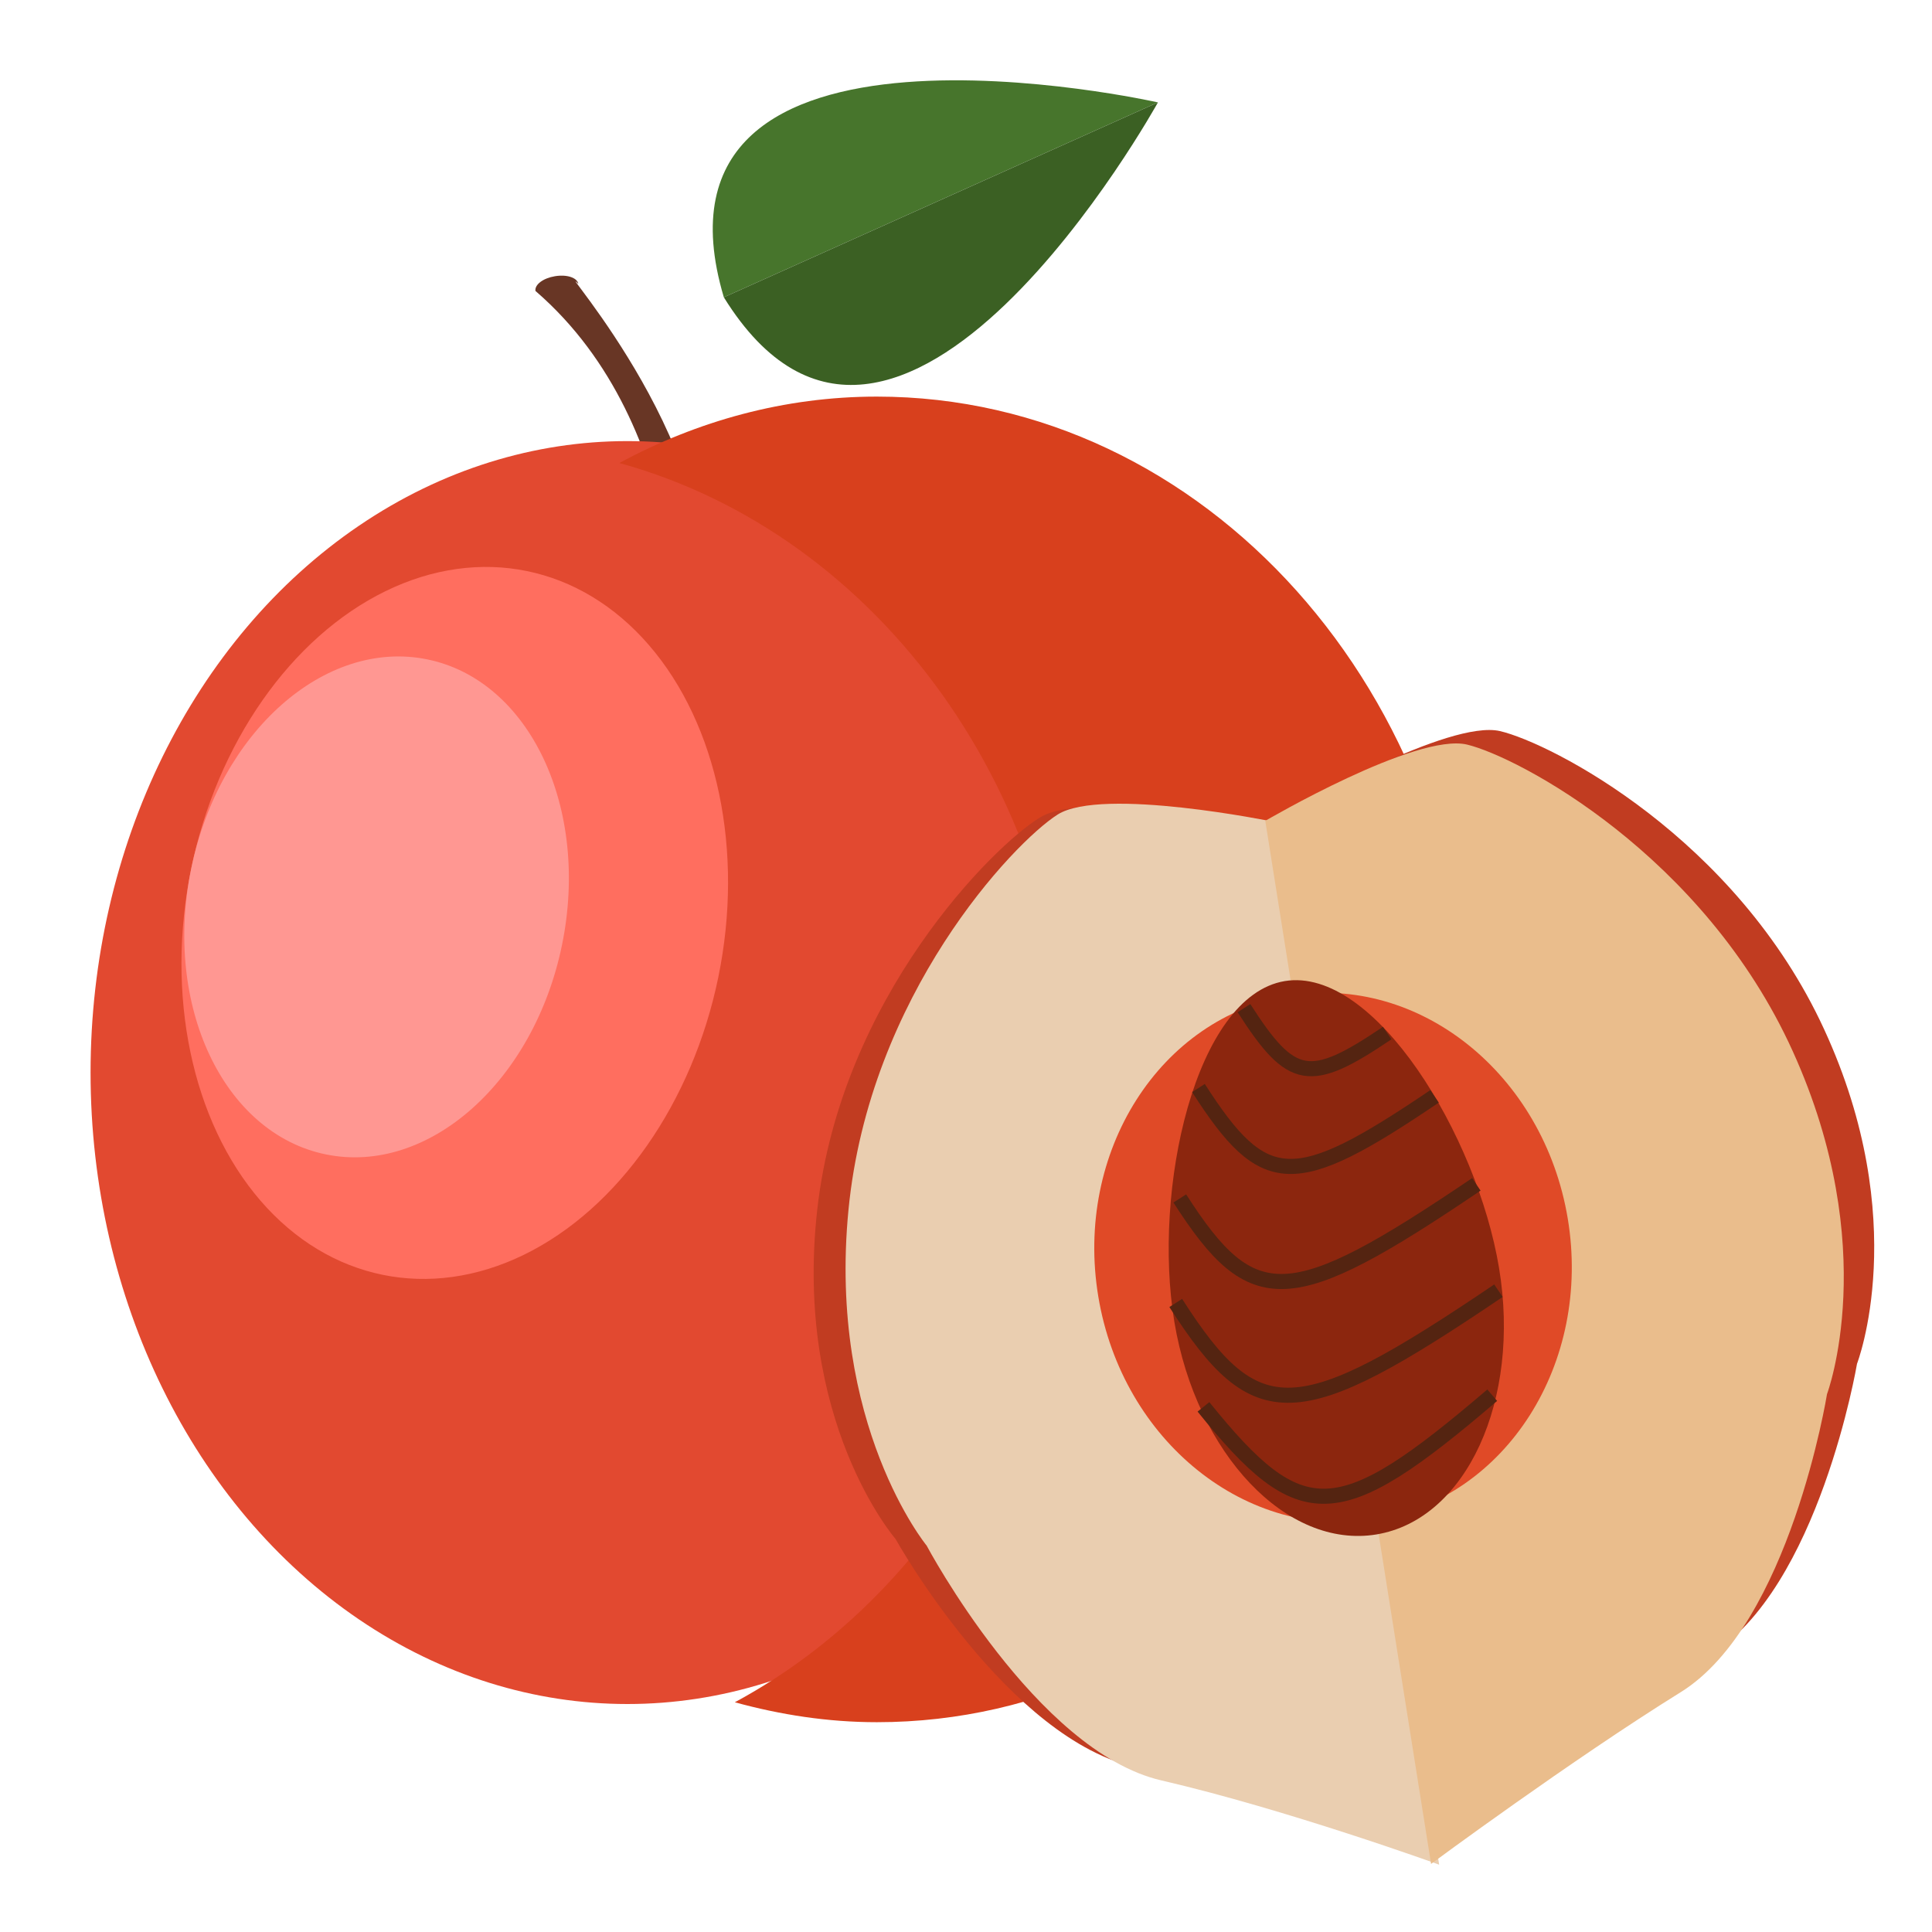 <?xml version="1.0" encoding="utf-8"?>
<!-- Generator: Adobe Illustrator 16.0.0, SVG Export Plug-In . SVG Version: 6.00 Build 0)  -->
<!DOCTYPE svg PUBLIC "-//W3C//DTD SVG 1.1//EN" "http://www.w3.org/Graphics/SVG/1.1/DTD/svg11.dtd">
<svg version="1.1" id="Layer_1" xmlns="http://www.w3.org/2000/svg" xmlns:xlink="http://www.w3.org/1999/xlink" x="0px" y="0px"
	 width="32px" height="32px" viewBox="0 0 32 32" enable-background="new 0 0 32 32" xml:space="preserve">
<path fill="#683625" d="M9.579,4.702L9.579,4.702C9.56,4.598,9.387,4.542,9.192,4.575c-0.196,0.032-0.339,0.14-0.323,0.244l0,0l0,0
	l0,0c0,0.005,0.008,0.005,0.008,0.007c2.61,2.261,2.363,6.232,2.363,6.232c0.161-0.266,0.268-0.544,0.333-0.832
	C12.163,7.597,9.13,4.25,9.579,4.702z"/>
<ellipse fill="#E24930" cx="10.392" cy="17.765" rx="8.892" ry="10.459"/>
<ellipse transform="matrix(0.98 0.201 -0.201 0.98 3.22 -1.201)" fill="#FF6E5F" cx="7.534" cy="15.279" rx="4.455" ry="5.947"/>
<ellipse transform="matrix(0.98 0.201 -0.201 0.98 3.14 -0.947)" fill="#FF9792" cx="6.24" cy="15.014" rx="3.134" ry="4.183"/>
<path fill="#D8401D" d="M14.523,6.569c-1.531,0-2.973,0.403-4.265,1.1c4.289,1.18,7.478,5.492,7.478,10.647
	c0,4.354-2.277,8.104-5.565,9.879c0.755,0.207,1.54,0.33,2.353,0.33c5.43,0,9.83-4.915,9.83-10.978S19.953,6.569,14.523,6.569z"/>
<path fill="#47752C" d="M19.179,1.696c0,0-8.737-1.969-7.19,3.228L19.179,1.696z"/>
<path fill="#3B6023" d="M19.179,1.696c0,0-4.333,7.837-7.19,3.228L19.179,1.696z"/>
<path fill="#C13C21" d="M21.498,13.356c0,0,2.504-1.441,3.346-1.247c0.844,0.197,3.91,1.765,5.37,4.941
	c1.463,3.174,0.544,5.538,0.544,5.538s-0.628,3.724-2.44,4.827c-1.811,1.106-4.143,2.795-4.143,2.795L21.498,13.356z"/>
<path fill="#C13C21" d="M20.96,13.617c0,0-2.964-0.543-3.733-0.078c-0.772,0.467-3.294,2.979-3.69,6.491
	c-0.397,3.512,1.296,5.46,1.296,5.46s1.861,3.341,4.025,3.792c2.164,0.452,4.797,1.329,4.797,1.329L20.96,13.617z"/>
<path fill="#EACEB0" d="M21.09,13.61c0,0-2.84-0.583-3.573-0.118c-0.733,0.466-3.12,2.991-3.464,6.552
	c-0.345,3.56,1.295,5.556,1.295,5.556s1.812,3.408,3.887,3.889c2.075,0.48,4.602,1.396,4.602,1.396L21.09,13.61z"/>
<path fill="#EABD8C" d="M20.957,13.596c0,0,2.501-1.466,3.344-1.263c0.845,0.204,3.919,1.823,5.394,5.082
	c1.477,3.259,0.566,5.676,0.566,5.676s-0.614,3.812-2.422,4.936c-1.809,1.123-4.136,2.845-4.136,2.845L20.957,13.596z"/>
<ellipse transform="matrix(0.987 -0.164 0.164 0.987 -3.11 3.889)" fill="#E04A27" cx="22.06" cy="20.83" rx="3.939" ry="4.395"/>
<path fill="#8C260E" d="M24.829,21.002c0.364,2.191-0.544,4.167-2.03,4.413c-1.484,0.246-2.984-1.33-3.348-3.521
	c-0.363-2.189,0.343-5.397,1.828-5.644C22.766,16.004,24.467,18.812,24.829,21.002z"/>
<path fill="none" stroke="#542411" stroke-width="0.25" stroke-miterlimit="10" d="M20.604,16.698
	c0.789,1.23,1.087,1.282,2.372,0.413"/>
<path fill="none" stroke="#542411" stroke-width="0.25" stroke-miterlimit="10" d="M19.85,18.021
	c1.09,1.699,1.579,1.716,3.911,0.138"/>
<path fill="none" stroke="#542411" stroke-width="0.25" stroke-miterlimit="10" d="M19.541,19.85
	c1.209,1.886,1.823,1.856,4.912-0.233"/>
<path fill="none" stroke="#542411" stroke-width="0.25" stroke-miterlimit="10" d="M19.474,21.581
	c1.334,2.083,2.004,2.058,5.345-0.203"/>
<path fill="none" stroke="#542411" stroke-width="0.25" stroke-miterlimit="10" d="M19.933,23.302
	c1.627,2.017,2.226,1.993,4.783-0.193"/>
</svg>
